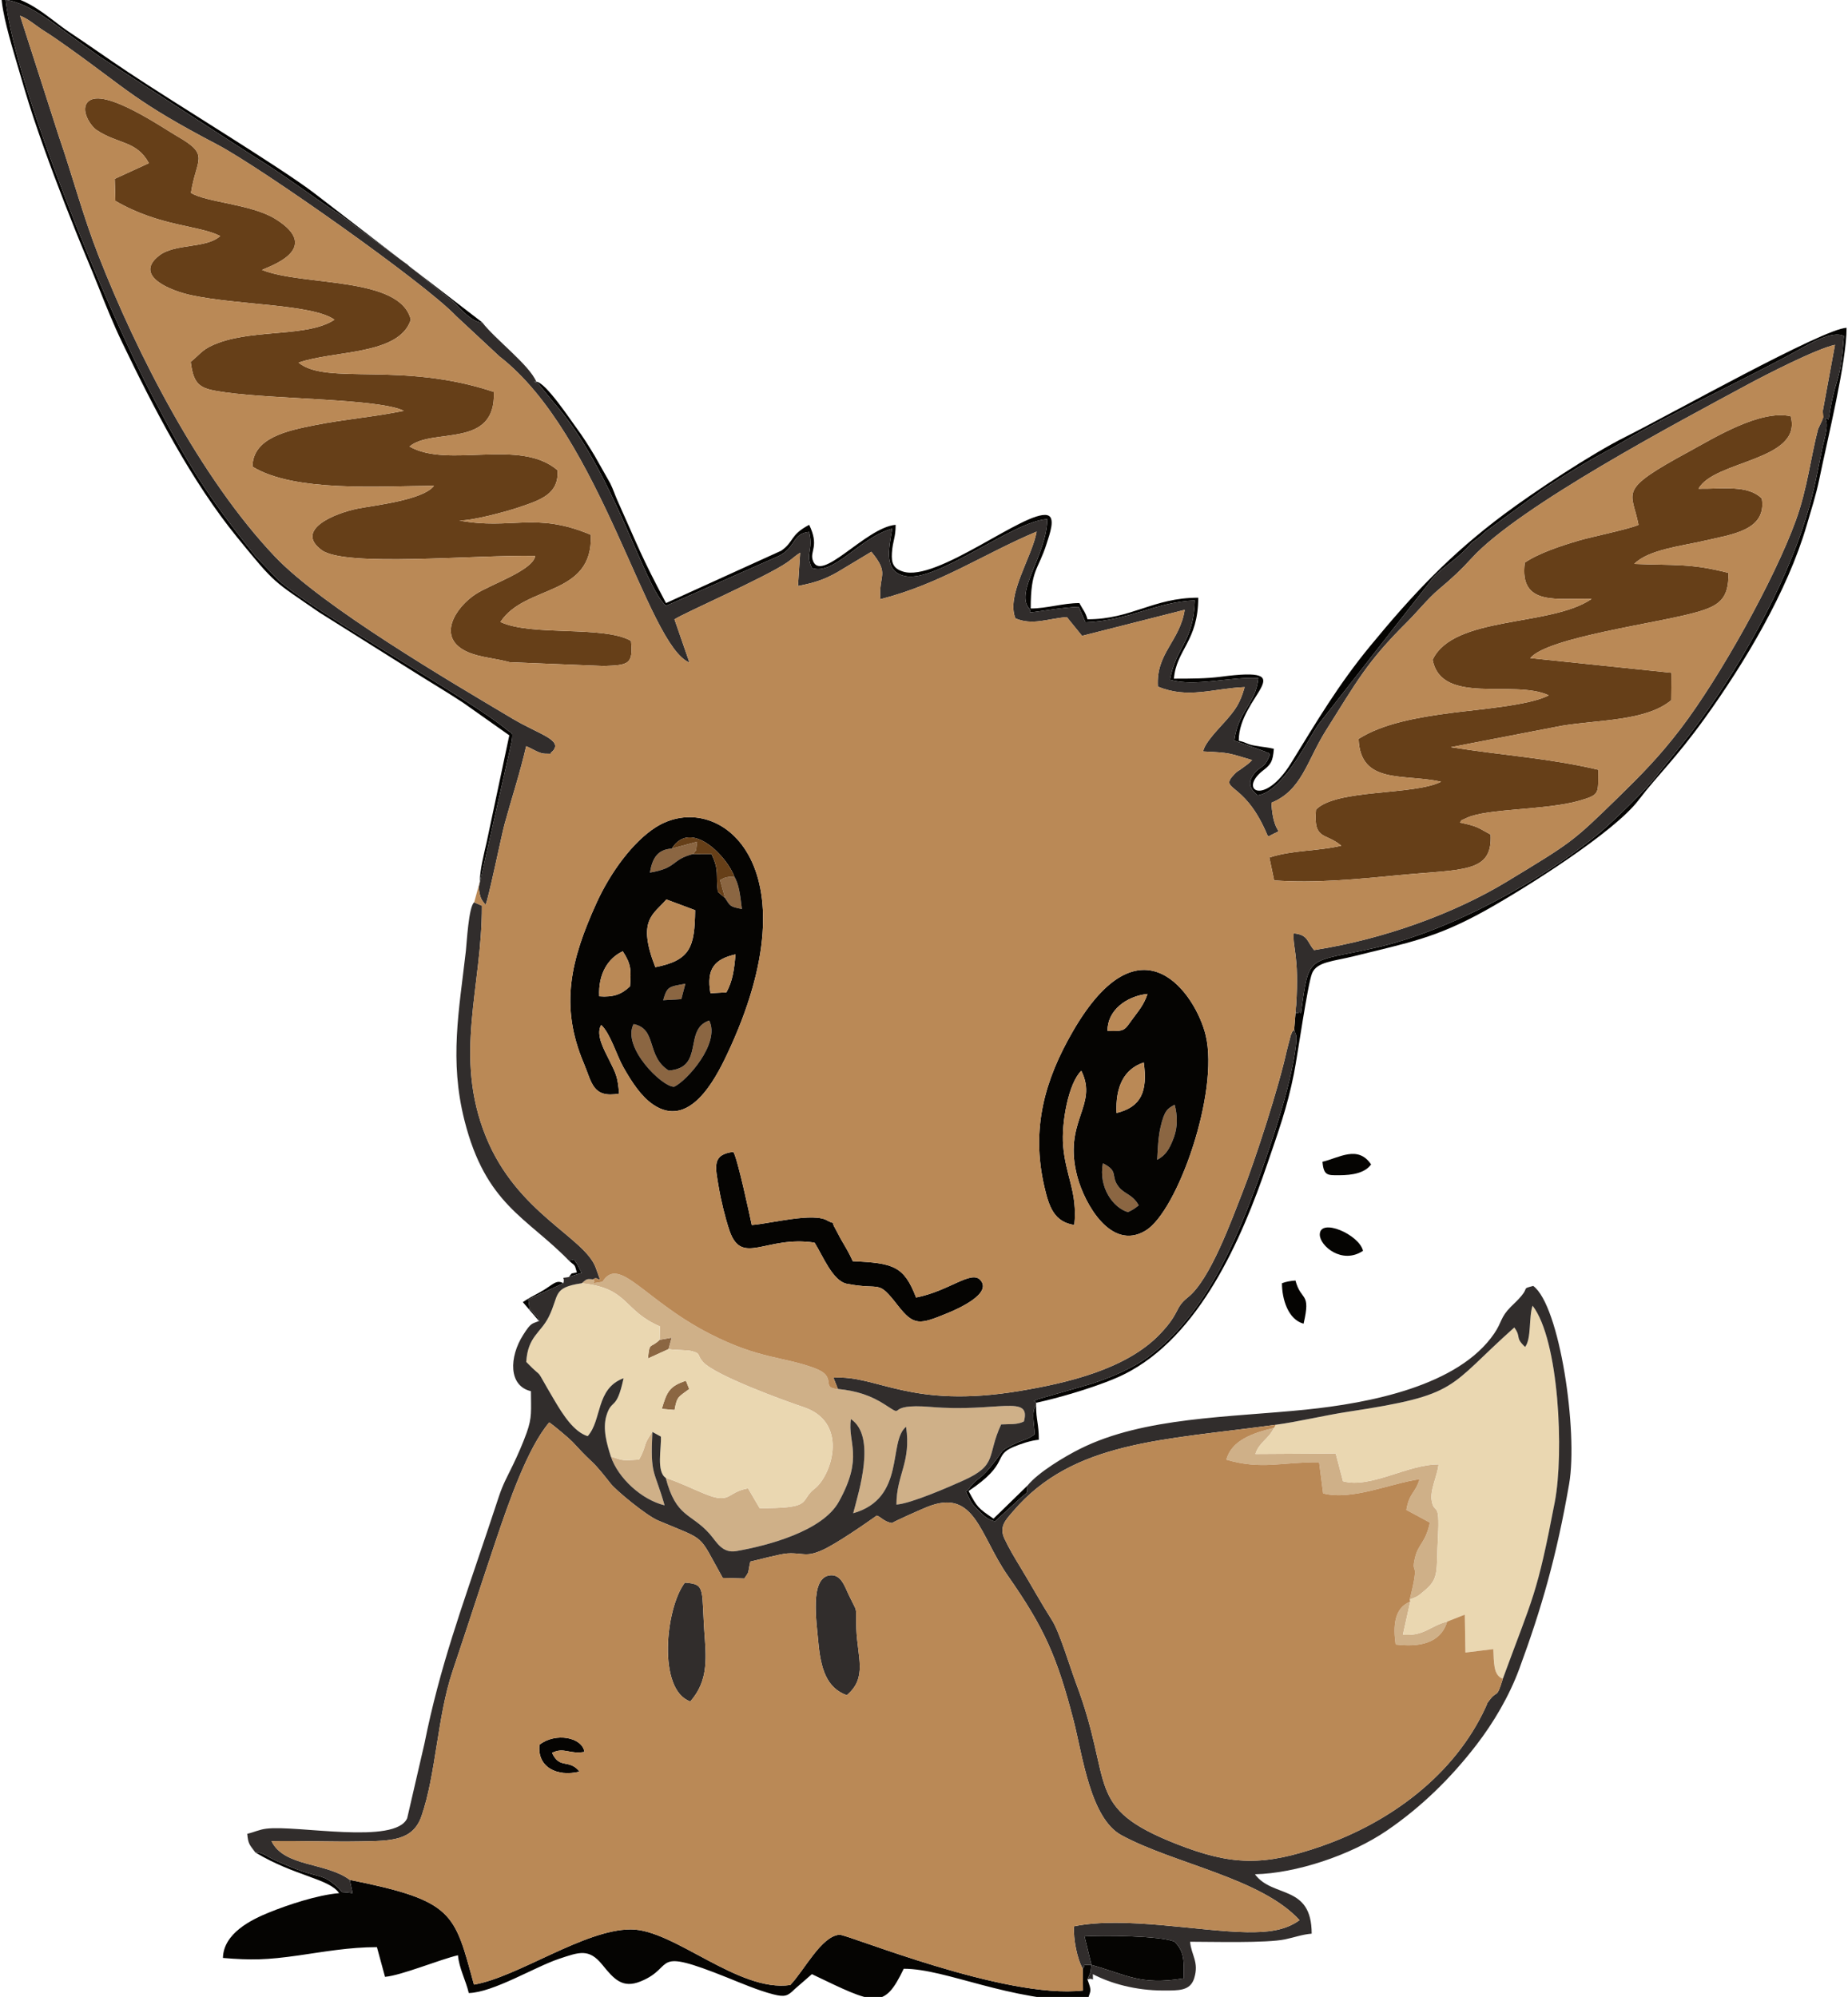 <?xml version="1.0" encoding="UTF-8"?>
<!DOCTYPE svg PUBLIC "-//W3C//DTD SVG 1.1//EN" "http://www.w3.org/Graphics/SVG/1.1/DTD/svg11.dtd">
<!-- Creator: CorelDRAW 2017 -->
<svg xmlns="http://www.w3.org/2000/svg" xml:space="preserve" width="8.382mm" height="9.059mm" version="1.1" style="shape-rendering:geometricPrecision; text-rendering:geometricPrecision; image-rendering:optimizeQuality; fill-rule:evenodd; clip-rule:evenodd"
viewBox="0 0 838.18 905.92"
 xmlns:xlink="http://www.w3.org/1999/xlink">
 <defs>
  <style type="text/css">
   <![CDATA[
    .fil0 {fill:none}
    .fil3 {fill:#050402}
    .fil5 {fill:#312D2C}
    .fil6 {fill:#663F18}
    .fil1 {fill:#8B6642}
    .fil7 {fill:#BA8956}
    .fil2 {fill:#CFB088}
    .fil4 {fill:#EAD7B1}
   ]]>
  </style>
 </defs>
 <g id="Capa_x0020_1">
  <rect class="fil0" x="-0" y="-0" width="838.19" height="905.93"/>
  <g id="_1978052307536">
   <path class="fil1" d="M287.36 464.58c-5.47,10.49 13.06,28.65 18.38,28.44 5.71,-2.61 21.07,-19.75 15.93,-30.04 -11.92,3.94 -1.88,21.5 -18.38,22.67 -10.38,-6.59 -5.09,-18.91 -15.93,-21.07z"/>
   <path class="fil1" d="M511.61 549.88c2.57,-1.23 2.91,-1.55 4.87,-3.05 -2.67,-4.96 -6.38,-5.04 -9,-8.32 -4.03,-5.04 0.23,-7.1 -7.25,-10.77 -2.07,10.99 4.73,20.23 11.38,22.14z"/>
   <path class="fil1" d="M304.67 384.96c-6.35,0.42 -8.76,4.17 -9.91,10.9 12.61,-2.11 9.56,-5.89 19.61,-8.43 2.07,-2.92 0.96,-0.03 1.84,-5.58l-11.54 3.11z"/>
   <path class="fil1" d="M524.86 526.15c3.83,-2.07 5.53,-4.71 7.56,-10.13 1.8,-4.83 1.64,-10.24 0.36,-14.87 -3.24,1.81 -4.6,2.47 -6.39,10.12 -1.09,4.69 -1.28,9.96 -1.53,14.88z"/>
   <path class="fil1" d="M328.84 407.36c2.45,3.69 1.99,3.91 7.65,5.01 -0.74,-5.87 -1.24,-11.12 -3.44,-14.68 -1.31,0.06 -2.22,0.04 -3.42,0.3 -1.95,0.42 -1.86,0.8 -3.03,1.29l2.24 8.08z"/>
   <path class="fil1" d="M300.16 639.14l5.79 0.5c1.14,-6.4 1.77,-5.79 6.64,-9.5l-1.48 -3.76c-7.54,2.47 -8.66,5.04 -10.95,12.76z"/>
   <path class="fil1" d="M299.19 607.82c-4.44,4.25 -4.52,0.58 -5.31,8.46l9.34 -4.26 1.44 -5.19 -5.47 0.99z"/>
   <path class="fil1" d="M300.79 453.76l8.22 -0.49 1.84 -6.99c-7.54,1.39 -8.26,1.13 -10.06,7.48z"/>
   <path class="fil2" d="M268.99 580.38c-3.26,-0.34 -2.84,-0.06 -5.18,1.77 21.51,2.21 18.59,12.32 35.51,19.58l-0.13 6.09 5.47 -0.99 -1.44 5.19c3.18,0.54 8.4,0.35 10.59,0.93 4.41,1.17 2.09,1.69 5.11,4.98 5.64,6.13 36.8,17.51 45.52,20.41 20.16,6.71 13.16,29.58 5.77,36.39 -1.04,0.96 -1.67,1.27 -2.58,2.29 -4.2,4.72 -0.97,7.26 -23.1,7.15l-5.25 -8.98c-9.98,1.8 -7.61,7.45 -19.82,2.43 -6.14,-2.53 -10.82,-4.94 -17.52,-7.18 4.69,18.04 11.44,15.86 19.89,25.37 3.12,3.51 5.59,9 12.18,7.84 14.4,-2.52 39.03,-9.07 46.42,-22.35 11.48,-20.63 3.89,-26.7 5.48,-37.55 11.65,7.82 3.65,32.67 1.07,42.74 24.02,-6.84 15.65,-32.53 23.98,-39.25 2.39,16.21 -4.34,21.58 -4.38,35.31 6.5,-0.4 24.15,-8.12 30.41,-10.95 15.72,-7.09 10.44,-11.1 17.08,-25.4 3.7,-0.24 7.21,0.25 10.33,-1.35 3.41,-12.54 -12.16,-4.03 -42.21,-6.58 -22.05,-1.88 -10.47,5.69 -20.74,-1.01 -6.32,-4.12 -12.9,-6.33 -21.41,-7.15 -8.38,-0.4 0.48,-5.44 -10.79,-9.54 -14.39,-5.24 -24.96,-4.07 -47.15,-15.4 -29.91,-15.28 -41.27,-35.86 -48.84,-23.68 -8.03,1.21 -1.8,0.69 -4.27,-1.11z"/>
   <path class="fil2" d="M639.4 725.64c3.94,-1.51 3.56,-1.4 6.85,-4.14 6.61,-5.53 5.13,-8.6 5.97,-24.23 0.91,-17.04 -1.55,-9.81 -2.8,-16.24 -0.97,-5.07 2.47,-11.11 3.06,-16.69 -14.01,-0.09 -30.91,11.1 -43.33,7.62l-3.31 -12.58 -36.44 0.22c1.83,-5.5 5.71,-6.39 8.44,-11.82 -9.52,2.28 -19.26,5.57 -21.6,14.42 16,4.71 25.31,1.01 42.06,1.14l1.83 14.15c13.04,3.41 31,-4.72 43.74,-6.43 -1.98,6.47 -4.66,6.1 -5.99,13.92l10.66 5.76c-1.86,8.97 -5.22,9.72 -6.66,15.63 -2.25,9.25 2.46,-0.34 -2.48,19.27z"/>
   <path class="fil2" d="M277.06 660.78c3.28,9.72 13.9,19.57 24.35,22.11 -4.66,-16.49 -6.53,-13.09 -5.53,-33.29 -4.15,5.91 -2.64,5.55 -5.01,10.61 -0.14,0.3 -0.39,0.72 -0.51,0.96 -0.13,0.25 -0.32,0.67 -0.55,0.97 -7.33,0.4 -6.54,0.69 -12.75,-1.36z"/>
   <path class="fil2" d="M656.39 735.63c-7.72,1.92 -10.36,6.7 -20.08,5.96l3.35 -15.03c-7.64,3.02 -7.71,11.76 -6.64,19.46 9.96,1.23 20.26,-0.04 23.37,-10.39z"/>
   <path class="fil3" d="M287.36 464.58c10.84,2.16 5.55,14.48 15.93,21.07 16.5,-1.17 6.46,-18.73 18.38,-22.67 5.14,10.29 -10.22,27.43 -15.93,30.04 -5.32,0.21 -23.85,-17.95 -18.38,-28.44zm13.43 -10.82c1.8,-6.35 2.52,-6.09 10.06,-7.48l-1.84 6.99 -8.22 0.49zm-29 -1.77c-0.55,-10.16 4.04,-17.4 10.67,-20.43 3.75,5.76 3.85,8.33 3.28,15.9 -3.76,3.6 -7.49,5.03 -13.95,4.53zm50.44 -1.43c-1.95,-11.14 1.94,-15.46 11.36,-17.6 -0.65,7.3 -1.32,12.05 -4.12,17.23l-7.24 0.37zm-25 -11.79c-8.49,-21.7 -0.71,-23.91 4.99,-30.73l13.06 4.87c-0.21,16.67 -2.04,22.7 -18.05,25.86zm7.44 -53.81c8.9,-13.98 25.57,4.36 28.38,12.73 2.2,3.56 2.7,8.81 3.44,14.68 -5.66,-1.1 -5.2,-1.32 -7.65,-5.01l-3.26 -2.76c-1.04,-8.07 0.79,-9.42 -2.91,-17.19l-8.3 0.02c-10.05,2.54 -7,6.32 -19.61,8.43 1.15,-6.73 3.56,-10.48 9.91,-10.9zm-23.86 111.18c-0.74,-8.28 -1.47,-9.01 -4.61,-15.47 -1.96,-4.02 -6.21,-11.24 -3.54,-15.7 4.13,3.77 6.97,13.64 9.98,19.01 3.83,6.83 8.11,13.36 13.54,17.08 16.3,11.16 27.98,-10.93 33.41,-22.38 41.12,-86.64 -4.14,-121.39 -32.29,-103.32 -10.3,6.62 -20.45,20.38 -26.81,34.39 -11.64,25.65 -16.73,46.54 -5.75,72.51 3.77,8.92 3.95,15.97 16.07,13.88z"/>
   <path class="fil3" d="M507.48 538.51c2.62,3.28 6.33,3.36 9,8.32 -1.96,1.5 -2.3,1.82 -4.87,3.05 -6.65,-1.91 -13.45,-11.15 -11.38,-22.14 7.48,3.67 3.22,5.73 7.25,10.77zm17.38 -12.36c0.25,-4.92 0.44,-10.19 1.53,-14.88 1.79,-7.65 3.15,-8.31 6.39,-10.12 1.28,4.63 1.44,10.04 -0.36,14.87 -2.03,5.42 -3.73,8.06 -7.56,10.13zm-18.43 -21.24c-0.56,-11.82 3.33,-19.97 12.34,-22.92 1.83,13.19 -1.21,20.21 -12.34,22.92zm-4.11 -37.26c-0.08,-9.25 8.55,-15.75 18.16,-16.75 -1.72,5.12 -4.21,7.81 -7.11,11.8 -3.39,4.64 -3.11,5.28 -11.05,4.95zm-15.05 88.07c1.52,-15 -3.93,-22.02 -5.07,-36.04 -0.82,-10.18 2.35,-28.19 8.24,-33.94 7.93,16.08 -8.65,22.74 -1.74,48.28 3.28,12.1 15.27,33.69 30.88,24.27 14.5,-8.76 33.46,-62.75 27.3,-88.57 -4.38,-18.37 -29.2,-55.49 -60.23,-1.92 -12.92,22.3 -19,44.25 -13.02,70.35 2.17,9.48 4.54,16.18 13.64,17.57z"/>
   <path class="fil3" d="M493.23 898.02c1.95,-4.77 1.16,-1.99 1.78,-6.63 -5.14,0.09 -2.04,-0.39 -3.9,1.68l0.1 9.93c-35.56,4.09 -107.04,-25.61 -110.5,-25.31 -8.25,0.7 -15.84,16.08 -22.28,22.82 -23.57,3.42 -52.67,-25.22 -72.28,-25.23 -21.08,-0.01 -51.17,21.59 -71.19,25.05 -8.93,-32.55 -8.89,-38.03 -56.33,-47.52l1.28 6.03c-7.9,-1.12 -2.62,0.85 -7.63,-3.43 -5.71,-4.88 -7.1,-3.71 -15.25,-6.5 -4.18,-1.43 -7.36,-2.86 -11.38,-4.58 -4.81,-2.06 -6.36,-4.1 -9.84,-3.95 17.96,10.79 33.56,11.87 37.98,18.46 -10.03,0.84 -23.57,5.44 -31.7,8.73 -8.14,3.3 -20.74,9.48 -20.99,20.66 12.92,1.07 19.82,0.93 34.38,-1.15 11.3,-1.62 22.93,-3.75 35.47,-3.75l3.67 13.47c7.41,-0.62 24.85,-7.88 33.09,-9.79 0.49,5.88 3.56,11.37 4.9,17.14 11.05,-0.25 30.01,-11.87 40.87,-15.5 9.29,-3.1 13.63,-4.85 19.73,2.7 5.38,6.67 9.21,10.82 17.36,7.51 16.3,-6.63 3.87,-15.92 39.33,-1.71 6.35,2.55 13.9,5.8 20.75,7.57 5.24,1.35 6.62,0.83 9.72,-2.29l7.87 -6.85c28.91,13.86 32.66,16.3 41.66,-2.45 19.4,0 47.44,14.69 83.33,14.69 1.17,-5.05 2.32,-3.8 0,-9.8z"/>
   <path class="fil3" d="M243.25 173.19c-2.53,0.04 0.1,-0.05 1.15,1.16l6.7 8.2c27.35,31.08 40.71,83.2 50.97,92.3l51.1 -22.6c8.13,-4.08 5.93,-10.14 13.82,-10.96 2.06,8.62 -1.9,9.57 1.24,16.39 10.07,3.55 21.68,-13.87 36.41,-17.84 -1.45,9.13 -4.07,19.51 6.01,21.54 14.39,2.9 48.69,-24.92 64.35,-25.9 -0.21,16.34 -14.84,32.93 -8.21,40.57 1.73,1.99 -3.7,2.39 10.13,0.48 3.78,-0.52 8.21,-1.05 12.35,-1.24l3.07 7.03c19.95,-0.73 31.87,-9.27 49.57,-9.94 -0.45,18.75 -8.68,21.3 -11.24,36 11.36,3.28 27.26,-1.43 40.05,-0.79 -1.14,11.84 -9.04,14.6 -10.9,28.39l14.03 5c0.3,0.13 0.86,0.88 1.08,0.57 0.23,-0.32 0.76,0.36 1.09,0.61 -2.59,7.41 -4.67,4.64 -7.95,9.98 -2.27,3.71 -0.5,6.36 2.36,8.67 10.64,-1.55 21.21,-22.1 27.2,-31.72l52.75 -67.44c5.23,-5.21 10.49,-8.05 15.68,-13.78 2.51,-2.78 0.68,-0.97 3.92,-3.39 2.51,-1.89 1.86,-1.61 3.97,-3.41l26.17 -19.19c5.69,-3.82 11.79,-7.57 18.09,-11.35 6.35,-3.8 11.93,-6.5 18.79,-10.65 16.91,-10.25 57.58,-29.37 78.07,-40.78 6.81,-3.79 15.98,-9.12 21.26,-6.72 -0.6,6.9 -0.98,13.61 -2.93,19.95 -2.02,6.58 -3.03,11.42 -4,18 -2.18,-2.02 -3.84,3.01 -2.66,-3.77l0.41 2.67c3.01,2 0.29,9.88 -0.41,13.18 -3.27,15.52 -4.05,22.28 -9.52,38.37 -11.08,32.63 -33.42,71.01 -54.72,97.32l-10.41 12.9c-4.98,6.84 -20.87,22.07 -26.23,26.53 -26.33,21.89 -68.16,44.83 -102.18,52.47 -30.82,6.92 -29.9,2.26 -33.61,29.64 -1.22,-1.34 -3.14,2.57 -2.18,-3.62l-0.91 11.19c0.2,0.21 0.34,0.36 0.37,0.77 0.11,1.44 1.06,0.73 0.45,6.03 -1.78,15.5 -8.48,36.41 -13.39,50.71 -11.09,32.31 -25.75,70.46 -53.83,90.96 -6.59,4.81 -15.71,8.84 -25,11.93l-24.81 7.13c-3.2,1.88 -1.89,-0.4 -0.83,1.66 12.07,-2.64 30.33,-8.14 40.06,-13.01 34.1,-17.08 53.18,-61.23 64.88,-95.57 4.73,-13.89 8.9,-25.15 11.99,-40.67 1.68,-8.41 6.21,-40.67 8.25,-45.63 2.17,-5.25 9.51,-5.37 19.17,-7.78 24.43,-6.1 36.95,-8.09 59.91,-20.95 17.93,-10.05 57.87,-35.16 69.01,-49.82 8.64,-11.37 16.73,-18.64 30.11,-37.24 18.03,-25.06 37.41,-57.53 46.13,-87.37 1.94,-6.65 4.21,-13.59 5.77,-21.17 3.8,-18.5 12.34,-53.03 12.34,-68.48 -10.39,0.23 -80.92,39.8 -100.09,49.37 -15.88,7.93 -41.7,25.06 -55.37,35.28 -24.39,18.24 -41.24,36.13 -60.49,59.54 -14.64,17.79 -24.35,34.3 -36.07,53.34 -12.25,19.87 -23.99,12.06 -12.66,3.29 3.58,-2.77 4.41,-4.01 4.9,-9.82 -3.5,-0.81 -4.32,-0.7 -8.4,-1.4 -4.23,-0.73 -3.51,-1.34 -7.53,-2.27 0,-20.54 29.84,-34.04 -8.22,-29.02 -6.28,0.82 -13.12,0.86 -21.19,0.86 1.09,-13.12 11.03,-16.96 11.03,-36.73 -20.52,0 -30.19,9.79 -50.24,9.79 -0.85,-3.17 -2.14,-4.44 -3.68,-7.35 -7.34,0 -14.72,2.45 -22.06,2.45 0,-17.93 3.33,-17.11 7.25,-29.5 1.33,-4.21 4.22,-11.94 0.22,-12.83 -10.03,-2.23 -50.08,30.51 -65.4,25.59 -4.36,-1.39 -5.32,-3.78 -5.03,-8.41 0.37,-5.82 1.69,-6.72 1.69,-12.8 -13.61,1.13 -34.33,27.33 -37.67,15.8 -1.15,-3.96 3.05,-6.24 -1.54,-15.8 -8.91,4.71 -6.74,7.65 -12.73,11.77l-52.21 23.73c-11.62,-21.93 -12.34,-24.96 -22.04,-46.54 -1.22,-2.71 -1.79,-4.77 -3.26,-7.77l-7.07 -12.52c-2.57,-4.27 -5.44,-8.88 -8.23,-12.59 -2.43,-3.22 -14.04,-20.87 -18.22,-20.98z"/>
   <path class="fil3" d="M386.8 572.16c-1.8,-3.96 -2.96,-5.82 -5.14,-9.54 -0.93,-1.57 -1.76,-3.43 -2.54,-4.77 -3.05,-5.18 0.8,-1.75 -3.67,-4.01 -6.13,-4.08 -26.03,1.28 -34.48,1.89 -1.15,-5.42 -6.42,-30.01 -8.34,-33.18 -9.8,1.19 -8.23,6.65 -6.65,16.01 1.03,6.11 2.97,14.11 4.87,19.68 5.6,16.39 16.47,2.1 38.61,5.5 3.67,5.79 8.15,17.41 14.67,18.66 16.03,3.09 13.6,-2.34 23.05,9.79 7.39,9.5 9.94,8.69 22.49,3.56 4.19,-1.71 20.85,-8.9 14.87,-15.16 -4.16,-4.36 -14.08,5.09 -29.04,8.04 -5.48,-14.3 -10.29,-15.65 -28.7,-16.47z"/>
   <path class="fil3" d="M217.69 399.7l-0.58 3 14.98 -66.41c0.63,-4.61 0.23,-3.2 -2.15,-5.18 -17.65,-14.68 -86.7,-52.84 -103.66,-67.88l-10.26 -10.71c-22.49,-28.12 -30.32,-40.98 -47.5,-73.98 -20.94,-40.25 -61.77,-139.23 -65.99,-178.63 11.83,1.66 23.6,12.46 36.26,21.2 2.12,1.46 4.15,2.97 6.43,4.58l69.16 44.77c15.97,9.84 26.26,18.1 40.19,27.19l30.24 22.44c1.44,1.21 0.34,0.37 1.98,1.69l4.19 3.17c0.19,0.16 0.45,0.41 0.64,0.57 0.44,0.37 1.03,1.01 1.95,1.73l12.27 9.81c2.85,2.89 8.69,9.55 12.9,9.21l-76.86 -59.13c-16.26,-12.2 -61.36,-39.48 -83.91,-54.5 -9.41,-6.27 -17.64,-12.15 -26.97,-18.36 -8.07,-5.36 -18.45,-15.9 -30.38,-16.17 0.16,7.32 4.31,21.35 6.27,28.02 2.58,8.79 5.4,18.67 8.27,27.24 5.98,17.86 12.33,34.5 19.25,51.78 3.61,9.02 6.97,16.7 10.32,25.19 3.17,8.02 6.75,16.89 10.61,24.91 14.42,30.01 31.43,63.01 52.27,88.58 17.67,21.68 15.96,19.3 37.11,33.94l43.62 27.42c7.4,4.67 14.79,9.02 21.83,13.69l20.82 14.71 -10.28 48.49c-1.1,4.78 -3.18,13.12 -3.02,17.62z"/>
   <path class="fil3" d="M491.9 878.44l3.16 12.97c15.67,4.3 22.14,9.43 41.81,6.07 0.19,-7.65 0.36,-12.26 -4.15,-16.6 -5.73,-2.73 -32.91,-2.96 -40.82,-2.44z"/>
   <path class="fil3" d="M250.38 795.18c5.55,-2.71 7.6,0.74 14.69,-0.41 -0.97,-6.7 -13.14,-8.96 -20.38,-3.27 -1.17,10.25 8.1,14.73 18.16,12.19 -4.81,-5.98 -9,-0.87 -12.47,-8.51z"/>
   <path class="fil3" d="M598.61 560.1c0,5.06 10.07,13.72 19.61,7.34 -1.74,-7.44 -19.61,-15.16 -19.61,-7.34z"/>
   <path class="fil3" d="M599.83 527.04c0.53,6.31 2.34,6.12 7.36,6.12 6.52,0 11.93,-1.11 14.7,-4.9 -5.98,-8.92 -14.6,-2.96 -22.06,-1.22z"/>
   <path class="fil3" d="M466 673.96l-15.38 14.98c-7.04,-4.81 -7.38,-5.11 -11.31,-12.53 19,-12.71 10.77,-15.97 20.39,-20.02 3.19,-1.35 7.91,-2.94 11.47,-3.24 0,-7.4 -1.23,-8.76 -1.23,-15.55 -2.39,2.66 -0.66,9.43 -0.66,13.1 -4.05,2.97 -5.29,2.27 -10.42,4.94 -5.26,2.76 -3.57,2.08 -7.43,7.1 -7.08,9.21 -6.98,6.71 -10.99,11.36 -1.1,1.28 -0.53,1.21 -2.36,2.55 2.39,4.51 1.8,4.65 5.22,8.07 1.8,1.8 4.2,4.65 7.99,5.45l11.81 -10.81c3.21,-2.76 2.68,-1.4 2.9,-5.4z"/>
   <path class="fil3" d="M581.45 582.14c0,7.22 2.81,16.49 9.81,18.36 3.42,-14.69 -1.08,-9.86 -3.68,-19.59 -2.33,0.2 -4.29,0.51 -6.13,1.23z"/>
   <path class="fil3" d="M244.46 599.28l0.22 -0.01c-2.35,-4.25 -0.8,-0.94 -2.73,-3.58 -2.79,-3.81 -1.11,1.5 -2.37,-6.2l15.34 -7.08 0.58 -0.28c-3.41,-1.85 -4.69,0.83 -10.61,4.1 -3.56,1.96 -4.74,2.45 -7.77,4.48l7.34 8.57z"/>
   <path class="fil3" d="M257.95 579.35l5.87 -1.92c-0.87,-1.38 -1.72,-3.52 -2.12,-4.03 -2.51,-3.17 0.4,-1.88 -3.75,-1.6 2.85,2.71 2.54,1.19 3.68,5.44 -3.4,0.81 -1.66,-0.13 -3.68,2.11z"/>
   <path class="fil4" d="M578.62 646.35l-0.78 1.43c-2.73,5.43 -6.61,6.32 -8.44,11.82l36.44 -0.22 3.31 12.58c12.42,3.48 29.32,-7.71 43.33,-7.62 -0.59,5.58 -4.03,11.62 -3.06,16.69 1.25,6.43 3.71,-0.8 2.8,16.24 -0.84,15.63 0.64,18.7 -5.97,24.23 -3.29,2.74 -2.91,2.63 -6.85,4.14l0.26 0.92 -3.35 15.03c9.72,0.74 12.36,-4.04 20.08,-5.96l8 -3.14 0.28 17.19 12.66 -1.55c0.31,5.94 -0.09,11.87 4.31,13.45 13.76,-37.55 15.37,-37.38 23.57,-80.22 4.23,-22.09 1.96,-73.42 -10.08,-89.03 -1.77,5.09 -0.47,15.03 -3.39,18.72 -4.75,-4.43 -1.57,-4.27 -4.9,-8.83 -30.77,27.39 -24.42,30.5 -75.22,38.2 -11.03,1.67 -23.07,4.63 -33,5.93z"/>
   <path class="fil4" d="M300.16 639.14c2.29,-7.72 3.41,-10.29 10.95,-12.76l1.48 3.76c-4.87,3.71 -5.5,3.1 -6.64,9.5l-5.79 -0.5zm-23.1 21.64c6.21,2.05 5.42,1.76 12.75,1.36 0.23,-0.3 0.42,-0.72 0.55,-0.97 0.12,-0.24 0.37,-0.66 0.51,-0.96 2.37,-5.06 0.86,-4.7 5.01,-10.61l3.86 2.12c0.27,5.41 -2.12,15.88 2.2,18.72 6.7,2.24 11.38,4.65 17.52,7.18 12.21,5.02 9.84,-0.63 19.82,-2.43l5.25 8.98c22.13,0.11 18.9,-2.43 23.1,-7.15 0.91,-1.02 1.54,-1.33 2.58,-2.29 7.39,-6.81 14.39,-29.68 -5.77,-36.39 -8.72,-2.9 -39.88,-14.28 -45.52,-20.41 -3.02,-3.29 -0.7,-3.81 -5.11,-4.98 -2.19,-0.58 -7.41,-0.39 -10.59,-0.93l-9.34 4.26c0.79,-7.88 0.87,-4.21 5.31,-8.46l0.13 -6.09c-16.92,-7.26 -14,-17.37 -35.51,-19.58 -13.49,2 -10.01,5.41 -14.96,15.29 -3.69,7.36 -9.46,8.8 -10.18,20.4 9.29,9.64 2.32,-0.24 12.77,17.38 3.87,6.55 8.8,14.34 15.09,16.3 6.57,-7.3 3.59,-21.6 16.28,-26.28 -3.21,15.06 -5.32,9 -7.74,16.87 -1.9,6.16 0.26,13.26 1.99,18.67z"/>
   <path class="fil5" d="M491.9 878.44c7.91,-0.52 35.09,-0.29 40.82,2.44 4.51,4.34 4.34,8.95 4.15,16.6 -19.67,3.36 -26.14,-1.77 -41.81,-6.07l-3.16 -12.97zm189.74 -116.86c-2.95,9.76 -2.46,4.7 -6.26,9.98 -1.53,2.12 0.04,-0.45 -1.66,3.2 -14.07,30.4 -42.98,51.81 -74.24,62.72 -26.18,9.14 -40.78,8.9 -65.69,-0.88 -42.57,-16.72 -28.33,-26.8 -45.7,-72.9 -2.5,-6.62 -7.49,-23.22 -10.81,-28.46 -5.49,-8.68 -9.63,-16.34 -14.63,-24.54 -2.42,-3.95 -5.11,-8.48 -7.05,-12.66 -2.57,-5.54 0.56,-8.51 3.93,-12.45 27.36,-32.03 68.08,-32.18 119.09,-39.24 9.93,-1.3 21.97,-4.26 33,-5.93 50.8,-7.7 44.45,-10.81 75.22,-38.2 3.33,4.56 0.15,4.4 4.9,8.83 2.92,-3.69 1.62,-13.63 3.39,-18.72 12.04,15.61 14.31,66.94 10.08,89.03 -8.2,42.84 -9.81,42.67 -23.57,80.22zm-423.69 -189.78c4.15,-0.28 1.24,-1.57 3.75,1.6 0.4,0.51 1.25,2.65 2.12,4.03l-5.87 1.92c-4.33,0.74 -1.45,-0.5 -2.45,2.78l-0.58 0.28 -15.34 7.08c1.26,7.7 -0.42,2.39 2.37,6.2 1.93,2.64 0.38,-0.67 2.73,3.58l-0.22 0.01c-3.34,1.36 -3.58,0.66 -7.18,6.31 -6.41,10.08 -6.71,23.14 3.52,25.52 0,8.83 0.61,11.79 -1.94,18.88 -1.77,4.91 -3.99,9.98 -6.22,14.6 -2.7,5.62 -4.45,8.49 -6.41,14.41 -1.82,5.49 -3.37,10.13 -5.2,15.62 -11.47,34.39 -21.53,61.38 -28.53,96.37l-7.82 33.83c-5.25,12.17 -49.87,3.05 -63.85,4.77 -3.41,0.41 -5.26,1.52 -8.7,2.32 0.39,4.71 1.1,4.99 3.68,8.47 3.48,-0.15 5.03,1.89 9.84,3.95 4.02,1.72 7.2,3.15 11.38,4.58 8.15,2.79 9.54,1.62 15.25,6.5 5.01,4.28 -0.27,2.31 7.63,3.43l-1.28 -6.03c-10.71,-8.06 -29.72,-5.76 -35.49,-17.56 13.51,-0.23 27.04,0.36 40.51,0.11 13.63,-0.24 23.58,-0.19 27.5,-11.44 6.6,-18.97 7.19,-45.21 14.06,-65.65 7.11,-21.21 13.13,-39.96 19.82,-59.82 5.69,-16.88 14.32,-41.77 24.07,-53.16 1.97,1.26 9.22,7.4 10.48,8.75 3.97,4.23 5.02,5.45 9.02,9.22 2.64,2.48 5.79,6.53 8.46,9.9 2.44,3.07 16.04,14.35 21.44,16.63 22.57,9.54 17.71,5.42 29.29,26.02l9.81 0.29c2.54,-3.67 1.42,-2.06 2.72,-7.67 4.06,-0.92 13.65,-3.55 16.96,-3.72 7.03,-0.37 8.15,1.88 15.66,-1.48 6.27,-2.8 19.2,-11.76 24.71,-15.67 1.95,0.55 3.11,2.71 6.91,3.39 1.08,-0.8 12.95,-6.11 16.03,-7.34 21.68,-8.68 23.64,12.8 36.55,31.26 16.55,23.69 22.3,36.67 29.81,65.7 4,15.5 7.52,44.23 21.63,51.94 23.78,12.99 63.42,19.47 80.83,38.58 -6.61,4.84 -14.87,5.58 -23.88,5.45 -21.44,-0.32 -55.75,-7.34 -78.4,-2.66 -0.41,5.62 1.48,15.12 3.98,19.19 1.86,-2.07 -1.24,-1.59 3.9,-1.68 -0.62,4.64 0.17,1.86 -1.78,6.63 3.04,-1.27 2.45,2.05 2.45,-2.44 7.99,4.22 19.45,7.42 31.87,7.42 7.05,0 12.3,0.27 14.11,-5.62 2.26,-7.36 -1.36,-10.38 -1.87,-16.5 9.98,0 34.58,0.69 43.03,-1.08 4.41,-0.92 7.82,-2.23 12.11,-2.59 0,-22.52 -17.73,-16.03 -25.73,-26.94 18.49,-0.41 43.32,-8.55 59.82,-19.81 15.59,-10.65 29.03,-23.79 40.68,-38.94 7.65,-9.96 14.74,-21.84 19.41,-34.48 10.15,-27.52 16.98,-51.34 22.61,-83.92 4.08,-23.62 -4.26,-80.94 -16.31,-89.76 -5.27,1.41 -2.01,0.53 -5.31,4.48 -1.88,2.25 -2.83,2.96 -4.83,4.98 -4.84,4.89 -3.95,6.85 -7.51,12.08 -16.22,23.89 -56.8,31.64 -85.48,34.58 -34.65,3.55 -73.47,3.33 -102.33,17.75 -7.21,3.6 -19.07,10.72 -23.95,16.73 -0.22,4 0.31,2.64 -2.9,5.4l-11.81 10.81c-3.79,-0.8 -6.19,-3.65 -7.99,-5.45 -3.42,-3.42 -2.83,-3.56 -5.22,-8.07 1.83,-1.34 1.26,-1.27 2.36,-2.55 4.01,-4.65 3.91,-2.15 10.99,-11.36 3.86,-5.02 2.17,-4.34 7.43,-7.1 5.13,-2.67 6.37,-1.97 10.42,-4.94 0,-3.67 -1.73,-10.44 0.66,-13.1l0 -1.2c-1.06,-2.06 -2.37,0.22 0.83,-1.66l24.81 -7.13c9.29,-3.09 18.41,-7.12 25,-11.93 28.08,-20.5 42.74,-58.65 53.83,-90.96 4.91,-14.3 11.61,-35.21 13.39,-50.71 0.61,-5.3 -0.34,-4.59 -0.45,-6.03 -0.03,-0.41 -0.17,-0.56 -0.37,-0.77 -1.52,1.62 -0.38,-0.08 -1.56,2.51l-1.8 6.92c-3.63,16.64 -14.3,49.6 -20.12,64.38 -4.84,12.28 -14.56,39.47 -24.68,47.48 -6.28,4.97 -3.25,6.78 -12.71,16.7 -15.29,16.01 -42.24,22.23 -63.53,25.79 -49.95,8.37 -64.67,-7.37 -84.58,-5.98l2.04 5.1c8.51,0.82 15.09,3.03 21.41,7.15 10.27,6.7 -1.31,-0.87 20.74,1.01 30.05,2.55 45.62,-5.96 42.21,6.58 -3.12,1.6 -6.63,1.11 -10.33,1.35 -6.64,14.3 -1.36,18.31 -17.08,25.4 -6.26,2.83 -23.91,10.55 -30.41,10.95 0.04,-13.73 6.77,-19.1 4.38,-35.31 -8.33,6.72 0.04,32.41 -23.98,39.25 2.58,-10.07 10.58,-34.92 -1.07,-42.74 -1.59,10.85 6,16.92 -5.48,37.55 -7.39,13.28 -32.02,19.83 -46.42,22.35 -6.59,1.16 -9.06,-4.33 -12.18,-7.84 -8.45,-9.51 -15.2,-7.33 -19.89,-25.37 -4.32,-2.84 -1.93,-13.31 -2.2,-18.72l-3.86 -2.12c-1,20.2 0.87,16.8 5.53,33.29 -10.45,-2.54 -21.07,-12.39 -24.35,-22.11 -1.73,-5.41 -3.89,-12.51 -1.99,-18.67 2.42,-7.87 4.53,-1.81 7.74,-16.87 -12.69,4.68 -9.71,18.98 -16.28,26.28 -6.29,-1.96 -11.22,-9.75 -15.09,-16.3 -10.45,-17.62 -3.48,-7.74 -12.77,-17.38 0.72,-11.6 6.49,-13.04 10.18,-20.4 4.95,-9.88 1.47,-13.29 14.96,-15.29 2.34,-1.83 1.92,-2.11 5.18,-1.77 2.54,-2.18 4.7,4.35 1.23,-5.23 -5.05,-13.94 -35.67,-24.58 -49.81,-59.41 -14.95,-36.85 -1.69,-67.94 -1.86,-104.86l-3.49 -1.52c-2.52,1.75 -3.41,18.86 -3.78,22.08 -3.11,27.17 -7.52,49.46 -0.65,76.76 9.63,38.28 28.23,43.97 47.32,63.6z"/>
   <path class="fil5" d="M217.11 402.7c0.67,4.84 1,5.12 3.08,7.78 1.15,-1.72 7.26,-31.49 8.6,-36.42 3.21,-11.79 7.07,-23.38 9.85,-35.54 2.7,1.05 5.99,3.42 8.53,3.4 4.32,-0.05 1.24,0.56 3.53,-1.19 4.64,-5.13 -6.28,-7.57 -18.31,-14.74 -28.06,-16.7 -86.07,-50.7 -107.73,-73.52 -33.77,-35.58 -62.55,-91.83 -80.05,-136.62 -7.09,-18.14 -11.64,-35.78 -18.01,-54.22l-17.52 -54.5c4.04,1.55 6.97,4.45 11.04,6.99 3.79,2.37 7.41,4.95 10.97,7.48 26.82,19.1 30.22,24.48 67.5,44.02 19.16,10.04 93.87,62.52 108.31,77.79l19.64 18.29c46.24,35.84 66.85,131.04 86.17,138.89l-6.79 -19.6c2.77,-2.22 41.63,-19.21 51.18,-25.9 2.47,-1.73 3.47,-2.88 5.81,-4.34l-0.98 15.1c7.47,-1.46 11.89,-2.88 17.87,-6.27l15.4 -9.26c8.54,10.29 3.18,10.16 4.12,21.51 27.32,-6.95 47.08,-20.7 70.86,-30.66 -2.02,11.48 -13.97,28.85 -9.62,39.36 7.79,3.3 14.45,0.16 23.31,-0.59l6.91 8.52 46.56 -11.81c-2.21,14.32 -13.15,19.73 -12.17,34.82 13.77,5.73 24.91,0.84 39.36,0.24 -2.11,7.42 -4.08,10.04 -8.32,14.97 -2.87,3.33 -9.85,10.17 -10.5,14.21 12.65,0.63 11.28,0.71 22.21,3.92 -1.67,1.72 -2.5,2.24 -5.25,4.23 -1.12,0.8 -1.38,0.69 -2.8,2.18 -7.23,7.56 3.84,2.84 14.02,25.47 1.73,3.87 0.53,1.46 1.44,2.79 8.55,-4.84 2.32,1.97 1.33,-15.32 13.84,-5.57 16.11,-19.07 24.75,-32.78 13.94,-22.11 18.59,-31.12 36.62,-49.01 4.74,-4.7 9.68,-10.89 14.49,-14.94 6.43,-5.41 10.02,-8.77 15.08,-14.31 21.56,-23.59 94.09,-61.92 124.7,-78.45 8.16,-4.41 31.31,-16.33 39.99,-18.24l-5.55 30.13c-1.18,6.78 0.48,1.75 2.66,3.77 0.97,-6.58 1.98,-11.42 4,-18 1.95,-6.34 2.33,-13.05 2.93,-19.95 -5.28,-2.4 -14.45,2.93 -21.26,6.72 -20.49,11.41 -61.16,30.53 -78.07,40.78 -6.86,4.15 -12.44,6.85 -18.79,10.65 -6.3,3.78 -12.4,7.53 -18.09,11.35l-26.17 19.19c-2.11,1.8 -1.46,1.52 -3.97,3.41 -3.24,2.42 -1.41,0.61 -3.92,3.39 -5.19,5.73 -10.45,8.57 -15.68,13.78l-52.75 67.44c-5.99,9.62 -16.56,30.17 -27.2,31.72 -2.86,-2.31 -4.63,-4.96 -2.36,-8.67 3.28,-5.34 5.36,-2.57 7.95,-9.98 -0.33,-0.25 -0.86,-0.93 -1.09,-0.61 -0.22,0.31 -0.78,-0.44 -1.08,-0.57l-14.03 -5c1.86,-13.79 9.76,-16.55 10.9,-28.39 -12.79,-0.64 -28.69,4.07 -40.05,0.79 2.56,-14.7 10.79,-17.25 11.24,-36 -17.7,0.67 -29.62,9.21 -49.57,9.94l-3.07 -7.03c-4.14,0.19 -8.57,0.72 -12.35,1.24 -13.83,1.91 -8.4,1.51 -10.13,-0.48 -6.63,-7.64 8,-24.23 8.21,-40.57 -15.66,0.98 -49.96,28.8 -64.35,25.9 -10.08,-2.03 -7.46,-12.41 -6.01,-21.54 -14.73,3.97 -26.34,21.39 -36.41,17.84 -3.14,-6.82 0.82,-7.77 -1.24,-16.39 -7.89,0.82 -5.69,6.88 -13.82,10.96l-51.1 22.6c-10.26,-9.1 -23.62,-61.22 -50.97,-92.3l-6.7 -8.2c-1.05,-1.21 -3.68,-1.12 -1.15,-1.16 -3.11,-7.61 -18.73,-19.33 -24.51,-26.92 -4.21,0.34 -10.05,-6.32 -12.9,-9.21l-12.27 -9.81c-0.92,-0.72 -1.51,-1.36 -1.95,-1.73 -0.19,-0.16 -0.45,-0.41 -0.64,-0.57l-4.19 -3.17c-1.64,-1.32 -0.54,-0.48 -1.98,-1.69l-30.24 -22.44c-13.93,-9.09 -24.22,-17.35 -40.19,-27.19l-69.16 -44.77c-2.28,-1.61 -4.31,-3.12 -6.43,-4.58 -12.66,-8.74 -24.43,-19.54 -36.26,-21.2 4.22,39.4 45.05,138.38 65.99,178.63 17.18,33 25.01,45.86 47.5,73.98l10.26 10.71c16.96,15.04 86.01,53.2 103.66,67.88 2.38,1.98 2.78,0.57 2.15,5.18l-14.98 66.41z"/>
   <path class="fil5" d="M587.89 456.02c-0.96,6.19 0.96,2.28 2.18,3.62 3.71,-27.38 2.79,-22.72 33.61,-29.64 34.02,-7.64 75.85,-30.58 102.18,-52.47 5.36,-4.46 21.25,-19.69 26.23,-26.53l10.41 -12.9c21.3,-26.31 43.64,-64.69 54.72,-97.32 5.47,-16.09 6.25,-22.85 9.52,-38.37 0.7,-3.3 3.42,-11.18 0.41,-13.18l-2.54 5.44c-3.31,12.65 -4.84,26.99 -10.04,41.34 -9.66,26.69 -34.43,71.19 -52.32,94.62 -9.57,12.53 -17.72,20.78 -28.58,31.39 -20.57,20.06 -20.64,19.97 -50.17,37.89 -23.56,14.3 -55.44,26.09 -87.46,31.1 -3.29,-3.69 -2.53,-6.96 -9.25,-7.61 -0.61,6.45 2.56,9.94 1.1,32.62z"/>
   <path class="fil5" d="M384.06 769.04c9.47,-7.99 4.82,-17.07 4.34,-30.22 -0.41,-11.27 0.95,-6.1 -3.48,-15.38 -1.84,-3.84 -3.6,-9.78 -9.02,-8.71 -8.58,1.7 -5.57,20.94 -4.76,30.06 1.07,12.16 3.73,20.95 12.92,24.25z"/>
   <path class="fil5" d="M310.64 717.96c-8.85,11.5 -12.53,48.71 2.45,53.91 6.71,-7.76 7.6,-15.67 6.62,-28.12 -1.81,-23.07 0.82,-25.04 -9.07,-25.79z"/>
   <path class="fil6" d="M67.51 74.02l-15.49 7.11 0.29 10c20.19,11.73 37.83,10.96 47.55,15.95 -6.44,5.84 -20.51,3.17 -27.8,8.94 -11.85,9.39 6.08,16.05 14.56,17.88 21.69,4.65 54.86,3.99 65.09,11.13 -12,7.91 -35.42,4.25 -52.41,10.42 -7.4,2.69 -7.85,4.6 -12.82,8.72 1.41,11.37 4.67,12.28 15.99,13.86 22.73,3.17 69.44,2.83 80.68,8.33 -13.34,2.77 -27.02,3.83 -40.34,6.5 -12.28,2.46 -28.16,5.62 -28.32,18.83 19.02,11.7 57.66,8.83 82.34,8.68 -4.94,6.54 -27.3,8.9 -34.51,10.34 -10.82,2.17 -28.88,9.75 -16.4,18.88 10.67,7.8 69.26,2.02 96.83,2.61 -1.08,6.56 -19.93,12.76 -26.91,17.26 -9.19,5.94 -18.48,20.04 -3.46,26.46 5.59,2.39 12.53,2.74 18.83,4.5l42.73 1.72c11,-0.42 13.37,-0.64 12.25,-11.4 -12.31,-7.11 -45.07,-1.93 -59.22,-8.58 11.19,-17.17 42.14,-11.33 40.99,-39.55 -25.36,-10.68 -35.95,-2.04 -59.7,-6.5 5.72,0.2 21.12,-3.93 27.07,-5.95 9.91,-3.36 18.28,-6.05 17.52,-16.85 -17.1,-14.69 -49.31,-0.63 -67.13,-10.73 10.27,-8.8 39.27,1.33 38.27,-24.78 -41.82,-13.99 -75.83,-2.85 -88.58,-13.28 16,-5.68 45.64,-3.2 50.91,-19.49 -4.83,-19.84 -48.99,-15.1 -67.49,-22.58 2.25,-1.26 28.35,-9.35 6,-23.16 -10.92,-6.75 -31.41,-7.47 -38.23,-11.8 2.42,-15.72 8.92,-17.03 -6.32,-25.72 -5.65,-3.22 -33.25,-22.38 -40.3,-15.71 -3.8,3.6 0.95,11.02 3.86,12.96 9.76,6.51 18.04,4.69 23.67,15z"/>
   <path class="fil6" d="M743.17 238.09c-3.38,1.73 -21.17,5.4 -27.12,7.15 -7.95,2.35 -18.05,5.64 -24.44,9.99 -2.73,20.27 15.42,15.87 30.3,16.47 -18.59,12.79 -62.57,7.38 -72.12,27.61 4.02,20.88 36.78,8.73 52.65,16.12 -8.36,4.6 -32.91,6.48 -44.23,7.98 -15.36,2.03 -31.01,4.8 -42,11.79 0.76,20.92 20.45,15.66 37.4,19.43 -12.29,6.28 -47.53,3.17 -56.72,12.65 -1.28,14.13 4.28,10.26 11.46,16.38 -10.87,2.56 -21.98,1.88 -32.62,5.36l2.17 10.36c18.05,1.43 38.66,-0.62 56.04,-2.31 29.55,-2.86 43.08,-0.8 42.16,-18.47 -6.06,-3.24 -5.48,-3.63 -13.95,-5.46 1.92,-1.73 -1.66,0.12 3.23,-2.15 9.22,-4.3 35.84,-3.37 51.07,-7.77 9.72,-2.81 8.23,-3.39 8.51,-14.01 -22.98,-5.39 -42.91,-6.43 -66.91,-10.25l50.32 -9.71c16.74,-2.77 38.21,-2.06 49.64,-11.58l0.12 -12.46 -64.05 -6.66c7.91,-9.46 57.56,-15.74 75.36,-20.8 9.93,-2.82 14.83,-5.81 14.52,-17.85 -17.12,-4.41 -24.51,-3.33 -42.73,-4.08 6.54,-6.57 21.74,-8.12 32.28,-10.6 12.08,-2.83 27.85,-4.61 25.61,-19.04 -6.3,-6.36 -17.79,-4.29 -28.71,-4.47 7.04,-12.91 47.39,-12.64 41.8,-32.9 -13.92,-3.12 -34.91,9.96 -45.97,15.96 -33.3,18.04 -26.01,17.78 -23.07,33.32z"/>
   <path class="fil6" d="M304.67 384.96l11.54 -3.11c-0.88,5.55 0.23,2.66 -1.84,5.58l8.3 -0.02c3.7,7.77 1.87,9.12 2.91,17.19l3.26 2.76 -2.24 -8.08c1.17,-0.49 1.08,-0.87 3.03,-1.29 1.2,-0.26 2.11,-0.24 3.42,-0.3 -2.81,-8.37 -19.48,-26.71 -28.38,-12.73z"/>
   <path class="fil7" d="M332.63 522.55c1.92,3.17 7.19,27.76 8.34,33.18 8.45,-0.61 28.35,-5.97 34.48,-1.89 4.47,2.26 0.62,-1.17 3.67,4.01 0.78,1.34 1.61,3.2 2.54,4.77 2.18,3.72 3.34,5.58 5.14,9.54 18.41,0.82 23.22,2.17 28.7,16.47 14.96,-2.95 24.88,-12.4 29.04,-8.04 5.98,6.26 -10.68,13.45 -14.87,15.16 -12.55,5.13 -15.1,5.94 -22.49,-3.56 -9.45,-12.13 -7.02,-6.7 -23.05,-9.79 -6.52,-1.25 -11,-12.87 -14.67,-18.66 -22.14,-3.4 -33.01,10.89 -38.61,-5.5 -1.9,-5.57 -3.84,-13.57 -4.87,-19.68 -1.58,-9.36 -3.15,-14.82 6.65,-16.01zm154.64 33.17c-9.1,-1.39 -11.47,-8.09 -13.64,-17.57 -5.98,-26.1 0.1,-48.05 13.02,-70.35 31.03,-53.57 55.85,-16.45 60.23,1.92 6.16,25.82 -12.8,79.81 -27.3,88.57 -15.61,9.42 -27.6,-12.17 -30.88,-24.27 -6.91,-25.54 9.67,-32.2 1.74,-48.28 -5.89,5.75 -9.06,23.76 -8.24,33.94 1.14,14.02 6.59,21.04 5.07,36.04zm-206.46 -59.58c-12.12,2.09 -12.3,-4.96 -16.07,-13.88 -10.98,-25.97 -5.89,-46.86 5.75,-72.51 6.36,-14.01 16.51,-27.77 26.81,-34.39 28.15,-18.07 73.41,16.68 32.29,103.32 -5.43,11.45 -17.11,33.54 -33.41,22.38 -5.43,-3.72 -9.71,-10.25 -13.54,-17.08 -3.01,-5.37 -5.85,-15.24 -9.98,-19.01 -2.67,4.46 1.58,11.68 3.54,15.7 3.14,6.46 3.87,7.19 4.61,15.47zm462.36 -258.05c-2.94,-15.54 -10.23,-15.28 23.07,-33.32 11.06,-6 32.05,-19.08 45.97,-15.96 5.59,20.26 -34.76,19.99 -41.8,32.9 10.92,0.18 22.41,-1.89 28.71,4.47 2.24,14.43 -13.53,16.21 -25.61,19.04 -10.54,2.48 -25.74,4.03 -32.28,10.6 18.22,0.75 25.61,-0.33 42.73,4.08 0.31,12.04 -4.59,15.03 -14.52,17.85 -17.8,5.06 -67.45,11.34 -75.36,20.8l64.05 6.66 -0.12 12.46c-11.43,9.52 -32.9,8.81 -49.64,11.58l-50.32 9.71c24,3.82 43.93,4.86 66.91,10.25 -0.28,10.62 1.21,11.2 -8.51,14.01 -15.23,4.4 -41.85,3.47 -51.07,7.77 -4.89,2.27 -1.31,0.42 -3.23,2.15 8.47,1.83 7.89,2.22 13.95,5.46 0.92,17.67 -12.61,15.61 -42.16,18.47 -17.38,1.69 -37.99,3.74 -56.04,2.31l-2.17 -10.36c10.64,-3.48 21.75,-2.8 32.62,-5.36 -7.18,-6.12 -12.74,-2.25 -11.46,-16.38 9.19,-9.48 44.43,-6.37 56.72,-12.65 -16.95,-3.77 -36.64,1.49 -37.4,-19.43 10.99,-6.99 26.64,-9.76 42,-11.79 11.32,-1.5 35.87,-3.38 44.23,-7.98 -15.87,-7.39 -48.63,4.76 -52.65,-16.12 9.55,-20.23 53.53,-14.82 72.12,-27.61 -14.88,-0.6 -33.03,3.8 -30.3,-16.47 6.39,-4.35 16.49,-7.64 24.44,-9.99 5.95,-1.75 23.74,-5.42 27.12,-7.15zm-671.11 -122.07c7.29,-5.77 21.36,-3.1 27.8,-8.94 -9.72,-4.99 -27.36,-4.22 -47.55,-15.95l-0.29 -10 15.49 -7.11c-5.63,-10.31 -13.91,-8.49 -23.67,-15 -2.91,-1.94 -7.66,-9.36 -3.86,-12.96 7.05,-6.67 34.65,12.49 40.3,15.71 15.24,8.69 8.74,10 6.32,25.72 6.82,4.33 27.31,5.05 38.23,11.8 22.35,13.81 -3.75,21.9 -6,23.16 18.5,7.48 62.66,2.74 67.49,22.58 -5.27,16.29 -34.91,13.81 -50.91,19.49 12.75,10.43 46.76,-0.71 88.58,13.28 1,26.11 -28,15.98 -38.27,24.78 17.82,10.1 50.03,-3.96 67.13,10.73 0.76,10.8 -7.61,13.49 -17.52,16.85 -5.95,2.02 -21.35,6.15 -27.07,5.95 23.75,4.46 34.34,-4.18 59.7,6.5 1.15,28.22 -29.8,22.38 -40.99,39.55 14.15,6.65 46.91,1.47 59.22,8.58 1.12,10.76 -1.25,10.98 -12.25,11.4l-42.73 -1.72c-6.3,-1.76 -13.24,-2.11 -18.83,-4.5 -15.02,-6.42 -5.73,-20.52 3.46,-26.46 6.98,-4.5 25.83,-10.7 26.91,-17.26 -27.57,-0.59 -86.16,5.19 -96.83,-2.61 -12.48,-9.13 5.58,-16.71 16.4,-18.88 7.21,-1.44 29.57,-3.8 34.51,-10.34 -24.68,0.15 -63.32,3.02 -82.34,-8.68 0.16,-13.21 16.04,-16.37 28.32,-18.83 13.32,-2.67 27,-3.73 40.34,-6.5 -11.24,-5.5 -57.95,-5.16 -80.68,-8.33 -11.32,-1.58 -14.58,-2.49 -15.99,-13.86 4.97,-4.12 5.42,-6.03 12.82,-8.72 16.99,-6.17 40.41,-2.51 52.41,-10.42 -10.23,-7.14 -43.4,-6.48 -65.09,-11.13 -8.48,-1.83 -26.41,-8.49 -14.56,-17.88zm145.05 286.68l0.58 -3 -2.63 9.66 3.49 1.52c0.17,36.92 -13.09,68.01 1.86,104.86 14.14,34.83 44.76,45.47 49.81,59.41 3.47,9.58 1.31,3.05 -1.23,5.23 2.47,1.8 -3.76,2.32 4.27,1.11 7.57,-12.18 18.93,8.4 48.84,23.68 22.19,11.33 32.76,10.16 47.15,15.4 11.27,4.1 2.41,9.14 10.79,9.54l-2.04 -5.1c19.91,-1.39 34.63,14.35 84.58,5.98 21.29,-3.56 48.24,-9.78 63.53,-25.79 9.46,-9.92 6.43,-11.73 12.71,-16.7 10.12,-8.01 19.84,-35.2 24.68,-47.48 5.82,-14.78 16.49,-47.74 20.12,-64.38l1.8 -6.92c1.18,-2.59 0.04,-0.89 1.56,-2.51l0.91 -11.19c1.46,-22.68 -1.71,-26.17 -1.1,-32.62 6.72,0.65 5.96,3.92 9.25,7.61 32.02,-5.01 63.9,-16.8 87.46,-31.1 29.53,-17.92 29.6,-17.83 50.17,-37.89 10.86,-10.61 19.01,-18.86 28.58,-31.39 17.89,-23.43 42.66,-67.93 52.32,-94.62 5.2,-14.35 6.73,-28.69 10.04,-41.34l2.54 -5.44 -0.41 -2.67 5.55 -30.13c-8.68,1.91 -31.83,13.83 -39.99,18.24 -30.61,16.53 -103.14,54.86 -124.7,78.45 -5.06,5.54 -8.65,8.9 -15.08,14.31 -4.81,4.05 -9.75,10.24 -14.49,14.94 -18.03,17.89 -22.68,26.9 -36.62,49.01 -8.64,13.71 -10.91,27.21 -24.75,32.78 0.99,17.29 7.22,10.48 -1.33,15.32 -0.91,-1.33 0.29,1.08 -1.44,-2.79 -10.18,-22.63 -21.25,-17.91 -14.02,-25.47 1.42,-1.49 1.68,-1.38 2.8,-2.18 2.75,-1.99 3.58,-2.51 5.25,-4.23 -10.93,-3.21 -9.56,-3.29 -22.21,-3.92 0.65,-4.04 7.63,-10.88 10.5,-14.21 4.24,-4.93 6.21,-7.55 8.32,-14.97 -14.45,0.6 -25.59,5.49 -39.36,-0.24 -0.98,-15.09 9.96,-20.5 12.17,-34.82l-46.56 11.81 -6.91 -8.52c-8.86,0.75 -15.52,3.89 -23.31,0.59 -4.35,-10.51 7.6,-27.88 9.62,-39.36 -23.78,9.96 -43.54,23.71 -70.86,30.66 -0.94,-11.35 4.42,-11.22 -4.12,-21.51l-15.4 9.26c-5.98,3.39 -10.4,4.81 -17.87,6.27l0.98 -15.1c-2.34,1.46 -3.34,2.61 -5.81,4.34 -9.55,6.69 -48.41,23.68 -51.18,25.9l6.79 19.6c-19.32,-7.85 -39.93,-103.05 -86.17,-138.89l-19.64 -18.29c-14.44,-15.27 -89.15,-67.75 -108.31,-77.79 -37.28,-19.54 -40.68,-24.92 -67.5,-44.02 -3.56,-2.53 -7.18,-5.11 -10.97,-7.48 -4.07,-2.54 -7,-5.44 -11.04,-6.99l17.52 54.5c6.37,18.44 10.92,36.08 18.01,54.22 17.5,44.79 46.28,101.04 80.05,136.62 21.66,22.82 79.67,56.82 107.73,73.52 12.03,7.17 22.95,9.61 18.31,14.74 -2.29,1.75 0.79,1.14 -3.53,1.19 -2.54,0.02 -5.83,-2.35 -8.53,-3.4 -2.78,12.16 -6.64,23.75 -9.85,35.54 -1.34,4.93 -7.45,34.7 -8.6,36.42 -2.08,-2.66 -2.41,-2.94 -3.08,-7.78z"/>
   <path class="fil7" d="M250.38 795.18c3.47,7.64 7.66,2.53 12.47,8.51 -10.06,2.54 -19.33,-1.94 -18.16,-12.19 7.24,-5.69 19.41,-3.43 20.38,3.27 -7.09,1.15 -9.14,-2.3 -14.69,0.41zm60.26 -77.22c9.89,0.75 7.26,2.72 9.07,25.79 0.98,12.45 0.09,20.36 -6.62,28.12 -14.98,-5.2 -11.3,-42.41 -2.45,-53.91zm73.42 51.08c-9.19,-3.3 -11.85,-12.09 -12.92,-24.25 -0.81,-9.12 -3.82,-28.36 4.76,-30.06 5.42,-1.07 7.18,4.87 9.02,8.71 4.43,9.28 3.07,4.11 3.48,15.38 0.48,13.15 5.13,22.23 -4.34,30.22zm-225.43 83.77c47.44,9.49 47.4,14.97 56.33,47.52 20.02,-3.46 50.11,-25.06 71.19,-25.05 19.61,0.01 48.71,28.65 72.28,25.23 6.44,-6.74 14.03,-22.12 22.28,-22.82 3.46,-0.3 74.94,29.4 110.5,25.31l-0.1 -9.93c-2.5,-4.07 -4.39,-13.57 -3.98,-19.19 22.65,-4.68 56.96,2.34 78.4,2.66 9.01,0.13 17.27,-0.61 23.88,-5.45 -17.41,-19.11 -57.05,-25.59 -80.83,-38.58 -14.11,-7.71 -17.63,-36.44 -21.63,-51.94 -7.51,-29.03 -13.26,-42.01 -29.81,-65.7 -12.91,-18.46 -14.87,-39.94 -36.55,-31.26 -3.08,1.23 -14.95,6.54 -16.03,7.34 -3.8,-0.68 -4.96,-2.84 -6.91,-3.39 -5.51,3.91 -18.44,12.87 -24.71,15.67 -7.51,3.36 -8.63,1.11 -15.66,1.48 -3.31,0.17 -12.9,2.8 -16.96,3.72 -1.3,5.61 -0.18,4 -2.72,7.67l-9.81 -0.29c-11.58,-20.6 -6.72,-16.48 -29.29,-26.02 -5.4,-2.28 -19,-13.56 -21.44,-16.63 -2.67,-3.37 -5.82,-7.42 -8.46,-9.9 -4,-3.77 -5.05,-4.99 -9.02,-9.22 -1.26,-1.35 -8.51,-7.49 -10.48,-8.75 -9.75,11.39 -18.38,36.28 -24.07,53.16 -6.69,19.86 -12.71,38.61 -19.82,59.82 -6.87,20.44 -7.46,46.68 -14.06,65.65 -3.92,11.25 -13.87,11.2 -27.5,11.44 -13.47,0.25 -27,-0.34 -40.51,-0.11 5.77,11.8 24.78,9.5 35.49,17.56z"/>
   <path class="fil7" d="M681.64 761.58c-4.4,-1.58 -4,-7.51 -4.31,-13.45l-12.66 1.55 -0.28 -17.19 -8 3.14c-3.11,10.35 -13.41,11.62 -23.37,10.39 -1.07,-7.7 -1,-16.44 6.64,-19.46l-0.26 -0.92c4.94,-19.61 0.23,-10.02 2.48,-19.27 1.44,-5.91 4.8,-6.66 6.66,-15.63l-10.66 -5.76c1.33,-7.82 4.01,-7.45 5.99,-13.92 -12.74,1.71 -30.7,9.84 -43.74,6.43l-1.83 -14.15c-16.75,-0.13 -26.06,3.57 -42.06,-1.14 2.34,-8.85 12.08,-12.14 21.6,-14.42l0.78 -1.43c-51.01,7.06 -91.73,7.21 -119.09,39.24 -3.37,3.94 -6.5,6.91 -3.93,12.45 1.94,4.18 4.63,8.71 7.05,12.66 5,8.2 9.14,15.86 14.63,24.54 3.32,5.24 8.31,21.84 10.81,28.46 17.37,46.1 3.13,56.18 45.7,72.9 24.91,9.78 39.51,10.02 65.69,0.88 31.26,-10.91 60.17,-32.32 74.24,-62.72 1.7,-3.65 0.13,-1.08 1.66,-3.2 3.8,-5.28 3.31,-0.22 6.26,-9.98z"/>
   <path class="fil7" d="M297.23 438.77c16.01,-3.16 17.84,-9.19 18.05,-25.86l-13.06 -4.87c-5.7,6.82 -13.48,9.03 -4.99,30.73z"/>
   <path class="fil7" d="M271.79 451.99c6.46,0.5 10.19,-0.93 13.95,-4.53 0.57,-7.57 0.47,-10.14 -3.28,-15.9 -6.63,3.03 -11.22,10.27 -10.67,20.43z"/>
   <path class="fil7" d="M506.43 504.91c11.13,-2.71 14.17,-9.73 12.34,-22.92 -9.01,2.95 -12.9,11.1 -12.34,22.92z"/>
   <path class="fil7" d="M502.32 467.65c7.94,0.33 7.66,-0.31 11.05,-4.95 2.9,-3.99 5.39,-6.68 7.11,-11.8 -9.61,1 -18.24,7.5 -18.16,16.75z"/>
   <path class="fil7" d="M322.23 450.56l7.24 -0.37c2.8,-5.18 3.47,-9.93 4.12,-17.23 -9.42,2.14 -13.31,6.46 -11.36,17.6z"/>
  </g>
 </g>
</svg>

